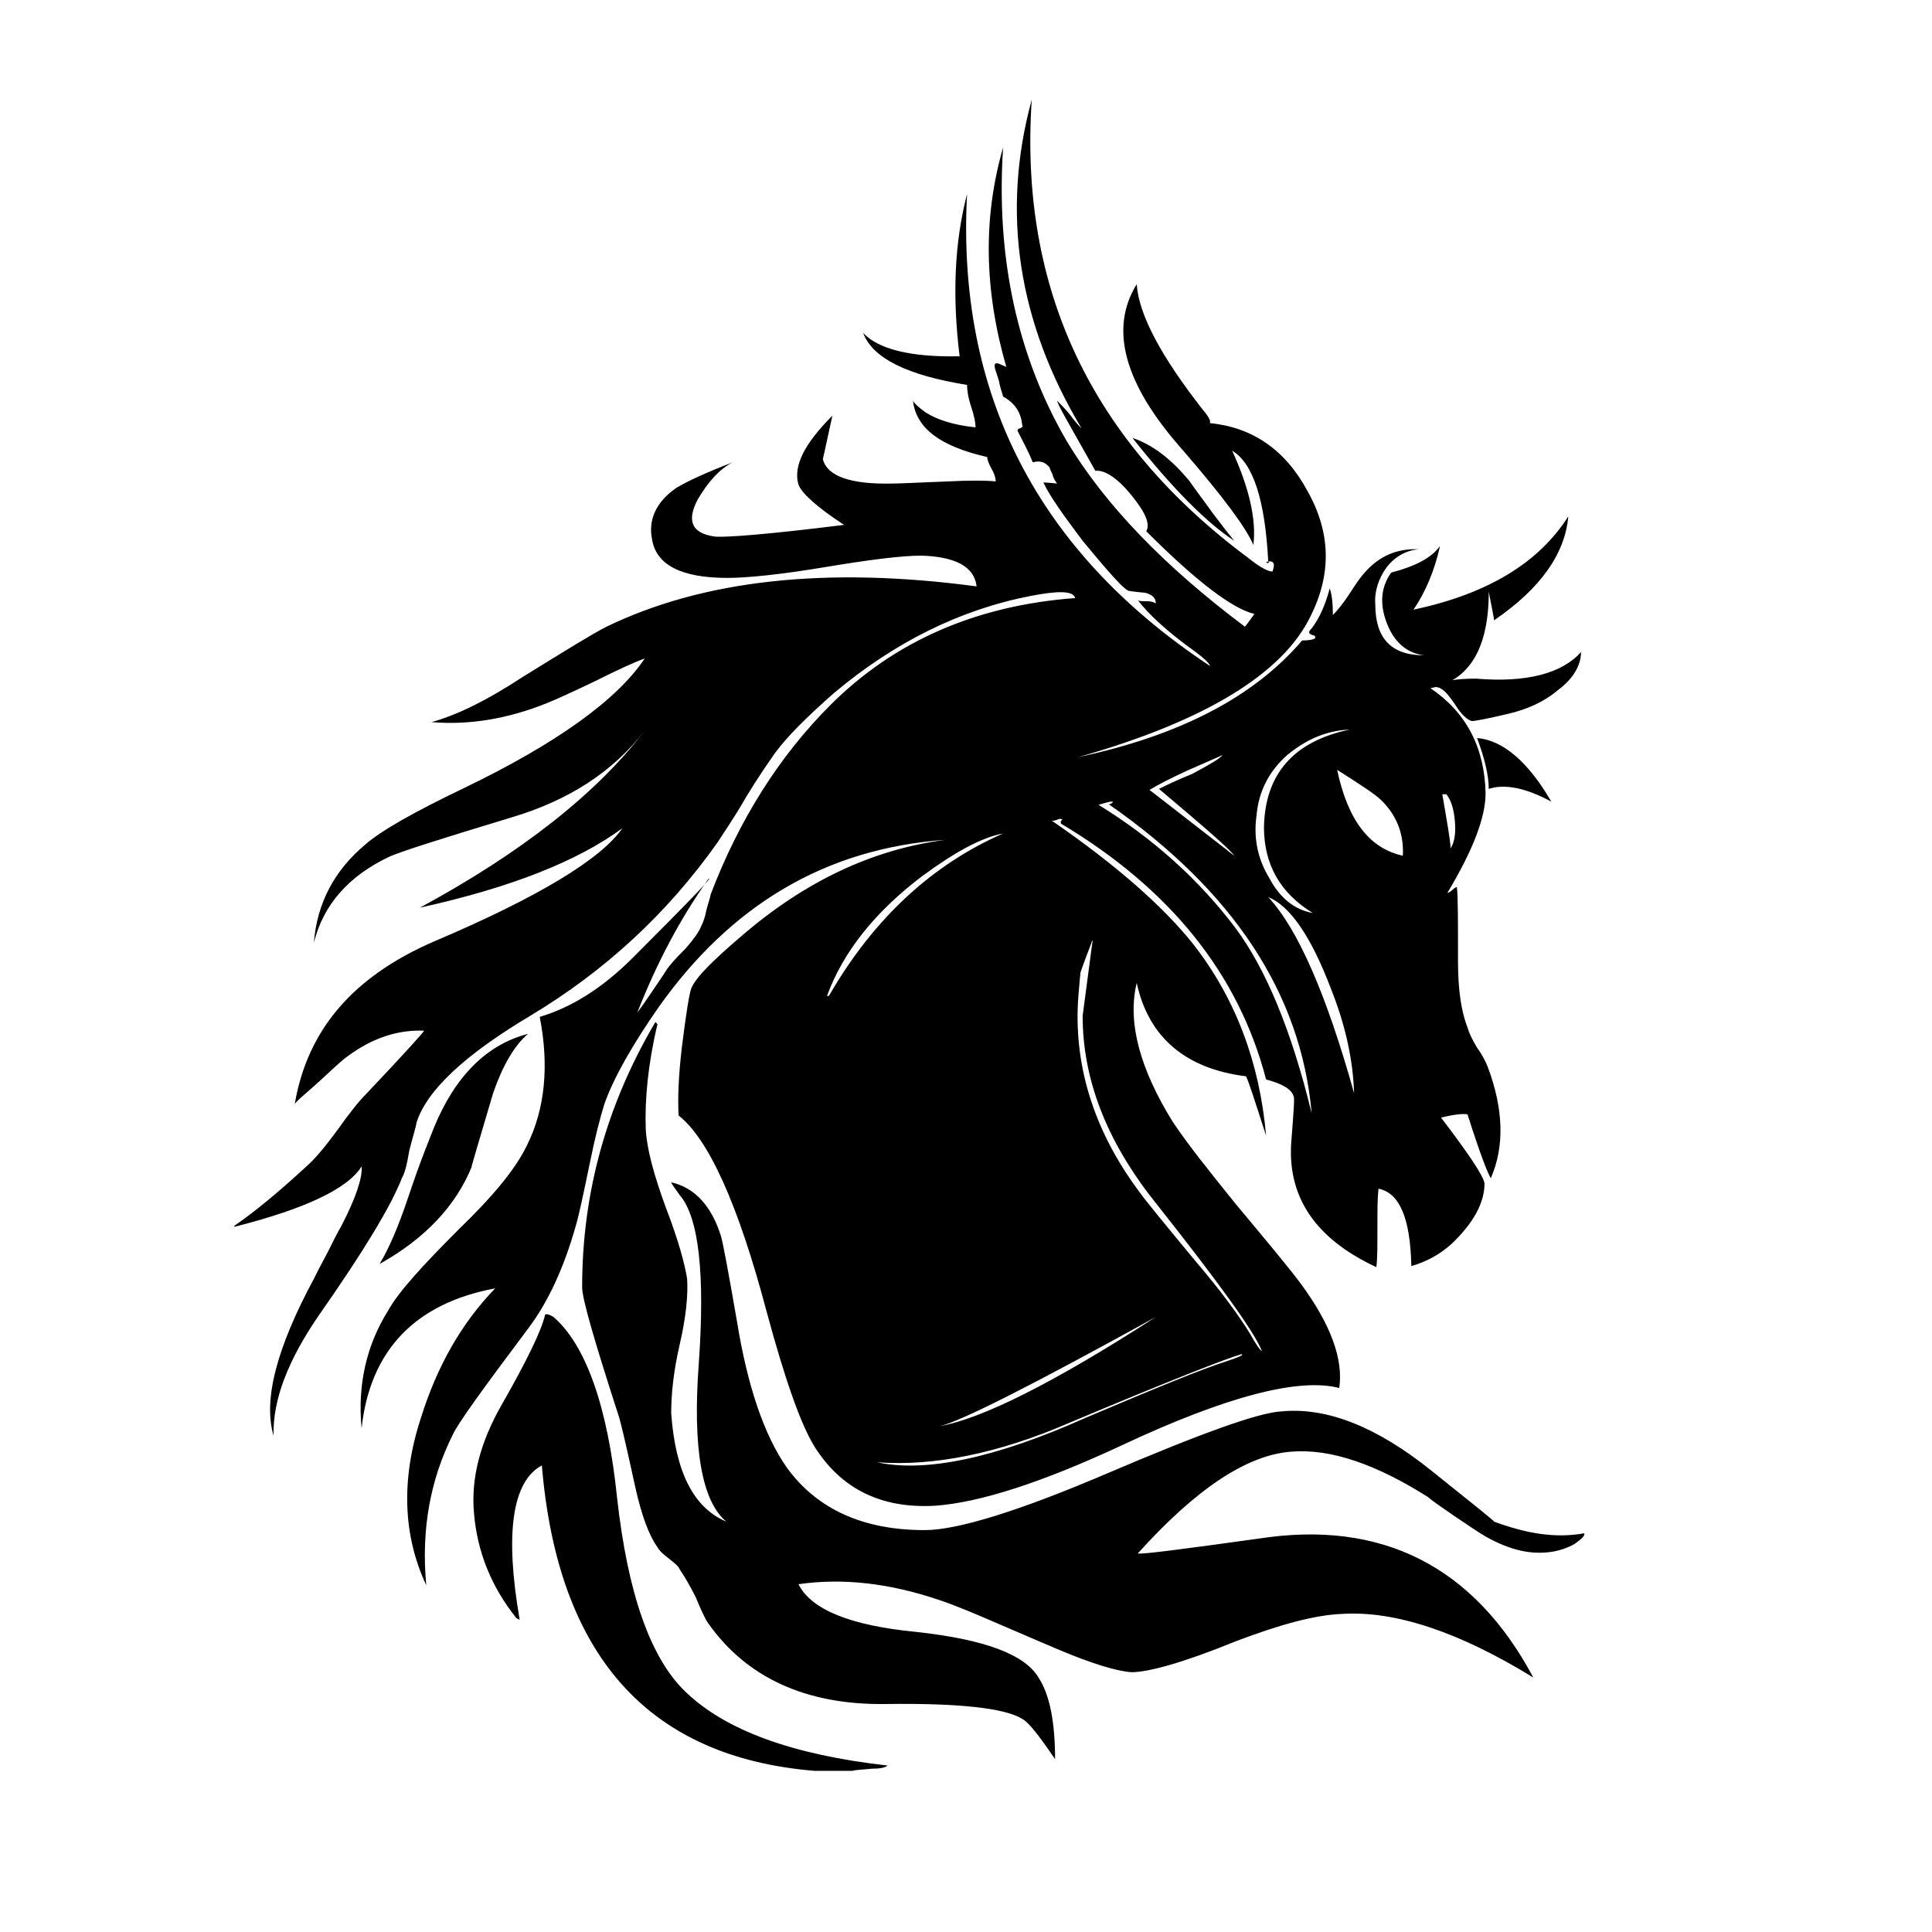<?xml version="1.0" encoding="utf-8"?>
<!-- Generator: Adobe Illustrator 21.1.0, SVG Export Plug-In . SVG Version: 6.00 Build 0)  -->
<svg version="1.1" id="Layer_1" xmlns="http://www.w3.org/2000/svg" xmlns:xlink="http://www.w3.org/1999/xlink" x="0px" y="0px"
	 viewBox="0 0 182.2 182.2" style="enable-background:new 0 0 182.2 182.2;" xml:space="preserve">
<g>
	<path d="M49.8,125.3c-4.2,5.6-6.6,8.9-7.1,10c-2.1,4.2-3,8.9-2.5,14.2c-2.2-4.7-2.4-10-0.5-15.8c1.5-4.8,3.8-8.9,7-12.2
		c-7.5,1.4-11.8,5.8-12.6,13.2c-0.4-4.2,0.5-7.9,2.5-11.1c1-1.8,3.3-4.3,6.7-7.7c3.1-3,5.3-5.6,6.4-7.9c1.7-3.4,2.1-7.5,1.2-12.1
		c3-0.9,5.9-2.7,8.8-5.6c5.3-5.3,7.7-7.8,7.1-7.4c-2.7,3.8-4.9,8-6.7,12.6c0.3-0.4,0.8-1.1,1.4-2c0.6-0.9,1.1-1.6,1.4-2.1
		c0.2-0.3,0.8-1,1.8-2c0.7-0.8,1.2-1.5,1.4-2c0.2-0.4,0.4-0.9,0.5-1.5c0.2-0.8,0.4-1.3,0.4-1.5c2.7-7.1,6.5-13.1,11.3-17.9
		c6-6,13.7-9.4,23.1-10.1c-0.2-0.7-1.6-0.7-4.2-0.2c-6.7,1.3-12.9,4.4-18.6,9.2c-2.6,2.3-4.4,4.1-5.5,5.6c-0.7,1-1.6,2.3-2.7,4.1
		c-1.2,2.1-2.2,3.5-2.7,4.3C62.9,86.2,57,91.6,50,95.8c-6.2,3.7-9.7,7-10.7,10c-0.1,0.6-0.4,1.5-0.7,2.7c-0.2,1.2-0.4,2.1-0.7,2.6
		c-1,2.6-3.6,6.9-7.8,12.9c-2.9,4.2-4.4,8-4.3,11.4c-1-3.4,0.3-8.3,3.8-14.8c0.3-0.6,0.7-1.4,1.3-2.5c0.6-1.2,1-2,1.3-2.5
		c1.4-2.7,2-4.6,1.9-5.6c-1.3,2.1-5.3,4-12,5.7v-0.1c1.9-1.3,4.2-3.2,6.8-5.6c0.8-0.7,1.8-1.9,2.9-3.4c1.2-1.7,2.1-2.8,2.7-3.4
		c3.6-3.8,5.4-5.8,5.5-6c-2.5-0.1-4.9,0.7-7.2,2.4c-0.7,0.5-1.5,1.3-2.6,2.3c-1.2,1.1-2.1,1.8-2.4,2.2c1.2-7,5.5-12,13.1-15.3
		c9.9-4.2,15.8-7.8,17.8-10.7c-4.2,3.1-10.5,5.6-19.1,7.5c9.6-5.2,16.7-10.8,21.2-16.7c-3,3.9-7.2,6.6-12.6,8.2
		c-6.6,2-10.4,3.2-11.5,3.7c-3.8,1.8-6.2,4.5-7.1,8.1c0.3-3.7,1.9-6.8,4.9-9.3c1.5-1.3,4.7-3.1,9.3-5.3c8.7-4.2,14.4-8.3,17-12.2
		c-1.1,0.4-2.6,1.1-4.6,2.1c-2.1,1-3.6,1.7-4.6,2.1c-3.7,1.5-7.4,2.1-10.9,1.8c2.5-0.7,5.3-2.1,8.5-4.2c4.2-2.6,6.8-4.2,8-4.8
		c9.1-4.4,20.7-5.7,34.9-3.8c-0.2-1.8-1.9-2.8-5.2-2.9c-1.9,0-5,0.4-9.2,1.1c-4.2,0.7-7.3,1-9.1,1c-4.3,0-6.7-1.2-7.1-3.6
		c-0.4-1.9,0.4-3.6,2.3-4.9c1-0.6,2.7-1.4,5.3-2.4c-1.2,0.6-2.3,1.8-3.3,3.5c-1.1,2.1-0.5,3.2,1.6,3.5c1,0.1,5-0.2,12.2-1.1
		c-2.6-1.7-4-3-4.3-3.8c-0.5-1.7,0.5-3.8,3.2-6.5c-0.6,2.8-0.9,4.1-0.9,4.1c0.4,1.6,2.6,2.4,6.6,2.3c0.8,0,2.5-0.1,5.2-0.2
		c2-0.1,3.6-0.1,4.5,0c0-0.3-0.1-0.7-0.4-1.2c-0.2-0.4-0.4-0.8-0.4-1.1c-4.4-1-6.7-2.7-7-5.3c0.1,0.2,0.5,0.6,1.2,1.1
		c1.1,0.7,2.7,1.2,4.7,1.4c0-0.4-0.1-1-0.4-1.9c-0.3-0.9-0.4-1.6-0.4-2.1c-5.6-0.9-8.9-2.5-9.8-4.9c1.4,1.5,4.4,2.3,9.1,2.2
		c-0.7-5.6-0.5-10.7,0.7-15.3c-1,18.8,6.6,33.7,22.9,44.5c0-0.2-0.5-0.7-1.6-1.5c-2.5-1.8-4.2-3.4-5.2-4.7c0.1,0.1,0.4,0.1,0.9,0.1
		c0.4,0,0.6,0.1,0.8,0.2c0-0.5-0.3-0.8-1-1c-1.2-0.1-1.7-0.2-1.6-0.2c-0.5-0.2-1.9-1.8-4.3-4.7c-1.8-2.4-3.1-4.2-3.7-5.5
		c-0.1,0,0.4,0,1.3,0.1c-0.1-0.1-0.3-0.4-0.4-0.7c-0.1-0.4-0.3-0.6-0.3-0.8c-0.4-0.5-0.9-0.7-1.6-0.5c-0.4-1-0.9-1.9-1.4-2.9
		c-0.1-0.1,0-0.3,0.2-0.3c0.2-0.1,0.3-0.2,0.2-0.3c-0.1-1.2-0.7-2.1-1.8-2.7c-0.1-0.4-0.3-0.9-0.4-1.5c-0.2-0.7-0.4-1.1-0.4-1.4
		c0-0.2,0.1-0.3,0.4-0.2l0.7,0.3c-2.1-7.3-2.2-14.1-0.3-20.7c-0.7,10.5,1.4,19.8,6,27.7c3.6,6,9.2,11.8,16.8,17.5
		c0.1-0.1,0.4-0.5,0.9-1.2c-2.1-0.5-5.5-3.1-10.2-7.8c0.4-0.7-0.1-1.8-1.4-3.4c-1.3-1.6-2.5-2.4-3.4-2.3c-2.3-4.1-3.6-6.3-3.6-6.6
		c0.3,0.3,0.7,0.7,1.2,1.3c0.5,0.7,0.9,1.1,1.1,1.3c-6-10-7.6-20.4-4.7-31c-1.2,17.8,5.6,32.2,20.4,43.2c1.1,0.9,1.9,1.3,2.3,1.3
		c0.3-0.8,0.1-1.1-0.6-0.9c0.1,0.1,0.1,0.1,0.2,0.1c0.1-0.1,0.1-0.1,0-0.2c-0.3-5.7-1.4-9.2-3.4-10.4c1.6,3.5,2.3,6.5,2,8.9
		c-0.6-1.5-2.8-4.5-6.7-9c-5.5-6.2-6.9-11.4-4.3-15.6c0.2,2.9,2.3,6.8,6.2,11.8c0.6,0.7,0.8,1.1,0.7,1.3c4,0.4,7.1,2.5,9.2,6.4
		c2.2,3.9,2.3,7.8,0.3,11.8c-2.6,5.4-9.9,9.9-21.9,13.3c9.4-2,16.5-5.6,21.1-11c0.7,0,1.1-0.1,1.2-0.2c0.1-0.1,0-0.3-0.2-0.3
		c-0.3-0.1-0.4-0.2-0.3-0.4c0.7-0.8,1.4-2.1,1.9-4c0.2,0.5,0.3,1.4,0.3,2.5c0.4-0.4,0.9-1,1.5-1.9c0.7-1.1,1.2-1.8,1.5-2.1
		c1.3-1.5,3-2.3,5.1-2.2c-1.2,0.1-2.3,0.7-3.1,1.8c-0.7,1-1.1,2.2-1,3.4c0,3.2,1.5,4.8,4.6,4.8c-1.6-0.2-2.8-1.2-3.5-3
		s-0.6-3.4,0.4-4.8c2.3-0.6,3.8-1.4,4.6-2.5c-0.5,2.3-1.4,4.4-2.5,6c7-1.5,11.8-4.4,14.6-8.8c-0.3,3.5-2.6,6.8-7,9.8
		c0-0.2-0.2-1.1-0.5-2.7c0,5.3-1.8,8.4-5.5,9.1c3.4,2.3,5.1,5.6,5.2,9.9c0,2.3-1.2,5.4-3.6,9.4c0.1,0,0.3-0.1,0.5-0.3
		c0.2-0.2,0.4-0.3,0.4-0.2c0.1,0.9,0.1,3.2,0.1,7c0,2.6,0.3,4.7,0.9,6.2c0.1,0.4,0.4,1.1,0.9,1.9c0.5,0.7,0.8,1.3,1,1.8
		c1.5,4,1.6,7.5,0.3,10.5c-0.2-0.2-1-2.2-2.2-6c-0.4-0.1-1.3,0-2.5,0.3c2.6,3.4,4,5.5,4.1,6.2c0,1.8-1,3.7-3.1,5.7
		c-1.1,1-2.4,1.7-3.8,2.1c-0.1-4.5-1.1-6.9-3.1-7.3c-0.1,0.9-0.1,2.1-0.1,3.6c0,1.8,0,3-0.1,3.8c-5.8-2.7-8.5-6.7-8-12.1
		c0.2-2.6,0.3-3.9,0.2-4c-0.2-0.7-1.1-1.2-2.6-1.6c-2.6-10-9.1-18-19.3-24.1c-0.1-0.1-0.1-0.3,0.1-0.4c-0.1-0.1-0.3-0.1-0.5,0
		c-0.2,0.1-0.4,0.1-0.5,0.1c6.1,4.2,10.5,8.1,13.3,11.6c4,5.1,6.3,11.2,6.9,18.1c-1.1-3.4-1.7-5.3-1.9-5.6
		c-5.7-0.7-9.2-3.7-10.3-8.8c-0.9,3.7,0.3,8.1,3.4,13.1c1.4,2.1,3.4,4.6,5.9,7.7c3,3.6,5.1,6.1,6.2,7.6c2.8,3.8,4,7.1,3.6,9.8
		c-3.8-1-10.7,0.8-20.5,5.4c-7.5,3.5-13.4,5.4-17.6,5.7c-5.1,0.3-8.9-1.6-11.4-5.6c-1.3-2.1-2.8-6.4-4.5-12.7
		c-2.7-10.2-5.5-16.3-8.3-18.5c-0.1-1.7,0-3.8,0.3-6.4c0.4-3.2,0.7-5.1,0.9-5.6c0.4-1,2-2.6,4.7-4.9c5.9-5.1,12.3-8.2,19.3-9.1
		C77.8,80,68.9,85.4,62.1,95c-2.5,3.6-4.2,6.6-5.1,9.1c-0.4,1.3-0.9,3.2-1.4,5.7c-0.6,2.9-1,4.8-1.3,5.8
		C53.2,119.5,51.7,122.8,49.8,125.3z M44.5,110c-1.5,3.7-4.4,6.8-8.7,9.2c0.9-1.5,1.8-3.6,2.7-6.3c1.2-3.6,2.1-5.7,2.4-6.5
		c2-4.9,5-7.9,8.9-8.9c-1.3,1.1-2.4,3-3.3,5.6C45,108.2,44.3,110.5,44.5,110z M58.2,141.3c1,8.9,3.1,15,6.4,18.2
		c3.8,3.7,10.2,6,19.1,7c-0.2,0.2-0.7,0.3-1.5,0.3c-0.9,0.1-1.5,0.1-1.8,0.2h-3.6c-15.7-1.3-24.2-10.9-25.7-28.8
		c-2.8,1.5-3.5,6.4-2.1,14.5c0,0.1-0.1,0-0.3-0.1c-2.4-3-3.7-6.3-4-9.9c-0.3-3.3,0.6-6.7,2.6-10.2c2.4-4.2,3.8-7.1,4.1-8.5
		c0.1-0.1,0.3-0.1,0.8,0.2C55.2,126.8,57.3,132.5,58.2,141.3z M149.4,144.6c0.1,0.2-0.2,0.5-0.9,1c-0.7,0.4-1.4,0.6-1.9,0.7
		c-2.1,0.4-4.2-0.1-6.5-1.4c-0.7-0.4-1.7-1.1-2.9-1.9c-1.3-0.9-2.2-1.5-2.5-1.8c-4.9-3.1-9.2-4.6-12.9-4.3c-4.2,0.3-9,3.5-14.5,9.6
		c0.4,0.1,4.2-0.4,11.4-1.4c11.6-1.8,20.3,2.6,25.9,13.1c-7-4.3-13-6.3-18-6c-2.6,0.1-5.9,1-10.1,2.6c-4.9,2-8.2,2.9-9.8,2.9
		c-1.4-0.1-3.7-0.8-6.8-2.1c-0.7-0.3-2.6-1.1-5.6-2.4c-2.3-1-4.2-1.8-5.7-2.3c-4.7-1.6-9.1-2.1-13.3-1.5c1.2,2.4,4.9,3.9,11.1,4.5
		c6.4,0.7,10.3,2.1,11.6,4.4c1,1.6,1.5,4.1,1.5,7.6c-1.5-2.2-2.5-3.5-3.1-3.8c-1.6-1-5.9-1.5-12.9-1.4c-7.5,0.1-13.1-2.5-16.7-7.6
		c-0.3-0.4-0.7-1.3-1.2-2.5c-0.6-1.2-1.1-2-1.5-2.6c-0.1-0.3-0.5-0.6-1-1c-0.5-0.4-0.9-0.7-1.1-1.1c-0.8-1.1-1.5-3-2.1-5.7
		c-0.8-3.7-1.3-5.8-1.5-6.5c-2.3-7.1-3.5-11.2-3.5-12.3c0-8.9,2.3-17.2,6.9-25c0.1,0,0.1,0.1,0.2,0.2c-0.9,3.8-1.2,7.1-1.1,9.9
		c0.1,1.9,0.8,4.4,1.9,7.4c1.2,3.1,1.8,5.4,2,6.7c0.1,1.5-0.1,3.6-0.7,6.2c-0.6,2.6-0.8,4.7-0.8,6.5c0.4,5.5,2.1,8.9,5.2,10.2
		c-2.3-1.9-3.2-6.9-2.6-14.9c0.6-8.5,0-13.8-1.8-15.9c-0.5-0.7-0.8-1.1-0.8-1.2c2.2,0.5,3.8,2.2,4.7,5.1c0.2,0.7,0.7,3.4,1.5,8
		c1,6.2,2.6,10.8,4.7,13.8c2.9,4,7.3,5.9,13,5.9c3.1,0,8.9-1.8,17.1-5.3c8.9-3.8,14.4-5.8,16.6-5.9c4.3-0.4,9,1.5,14.1,5.6
		c4,3.2,6,4.8,5.9,4.8C143.9,144.6,146.6,145.1,149.4,144.6z M78.3,93.7c4.2-7.2,9.7-12.2,16.3-15.1c-2.1,0.4-4.6,1.8-7.6,4
		c-4.5,3.4-7.5,7.2-9,11.3C78.1,94,78.2,93.9,78.3,93.7z M115.6,128.4c1.2-0.4,1.7-0.6,1.5-0.7c-1.4,0.4-6.8,2.5-16.3,6.5
		c-6.7,2.9-12.8,4.1-18.1,3.7c4.6,1,11.2-0.4,19.7-4.2C109,130.9,113.4,129.1,115.6,128.4z M109,124.2c-11.6,6.4-18.5,9.9-20.4,10.3
		C92.6,133.8,99.4,130.4,109,124.2z M101.7,93.9c-0.5,6.4,1.4,12.6,5.6,18.3c0.7,1,2.6,3.3,5.5,6.8c2.3,2.7,4,5,5.1,6.8
		c0.6,1.1,1,1.6,1.1,1.6c-0.7-1.8-4.1-6.5-10.2-14.2c-4.5-5.7-6.7-11.5-6.7-17.4l0.9-6.8c0.1-0.4,0-0.4-0.1,0c-0.7,1.8-1,2.7-1,2.7
		S101.8,92.6,101.7,93.9z M104.7,75.6c-0.4,0.1-0.8,0.2-1.1,0.3c5.2,3.2,9.5,7.1,12.9,11.6c2.9,3.9,5.3,9.7,7.2,17.5
		c-1-11.3-7.4-21-19.2-29.2c0.1,0.1,0.3,0,0.4-0.1C105,75.6,105,75.6,104.7,75.6z M116.4,51c-2.6-1.7-5.8-4.9-9.6-9.7
		c1.8,0.6,3.6,1.9,5.4,4.1c0.4,0.6,1.1,1.5,2.1,2.9C115.2,49.5,115.9,50.4,116.4,51z M115.3,71.2c-0.4,0.2-1.6,0.7-3.4,1.5
		c-1.5,0.7-2.7,1.3-3.5,1.8c-0.1-0.1,2.6,2,8,6.2c-0.3-0.5-2.7-2.6-7.1-6.3c0.6-0.3,1.6-0.8,3.1-1.4
		C114.1,72.1,115.1,71.5,115.3,71.2z M118.5,76.9c-0.3,2.1,0.1,4.1,1.2,5.9c1,1.9,2.4,3,4.1,3.3c-3.1-1.9-4.6-4.6-4.6-8.1
		c0.1-5,2.8-8.1,8.1-9.2c-2.3,0.1-4.2,1-5.9,2.4C119.7,72.7,118.7,74.6,118.5,76.9z M119.6,84.6c2.8,3,5.5,9.2,8.1,18.5
		c-0.1-3.1-0.8-6.4-2.2-9.9C123.6,88.2,121.6,85.4,119.6,84.6z M132.3,80.7c0.1-2.1-0.6-3.8-2-5.2c-0.6-0.6-2-1.5-4.2-2.9
		C127.1,77.3,129.1,80,132.3,80.7z M139.2,64c4.8,0.4,8.1-0.5,9.9-2.5c0,1.2-0.7,2.5-2.2,3.6c-1.3,1.1-2.9,1.8-4.6,2.2
		c-2.1,0.5-3.2,0.7-3.5,0.7c-0.4-0.1-1-0.6-1.6-1.6c-0.7-1-1.2-1.6-1.8-1.6C136,64.2,137.3,64,139.2,64z M136,74.8
		c0.5,2.9,0.8,4.6,0.8,5.2c0.4-0.6,0.5-1.5,0.4-2.6c-0.1-1.2-0.4-2-0.8-2.5H136z M140.4,74.4c0-1.3-0.4-2.9-1.1-4.8
		c2.4,0.2,4.8,2.2,7,6C143.9,74.3,141.9,73.9,140.4,74.4z"/>
</g>
</svg>
